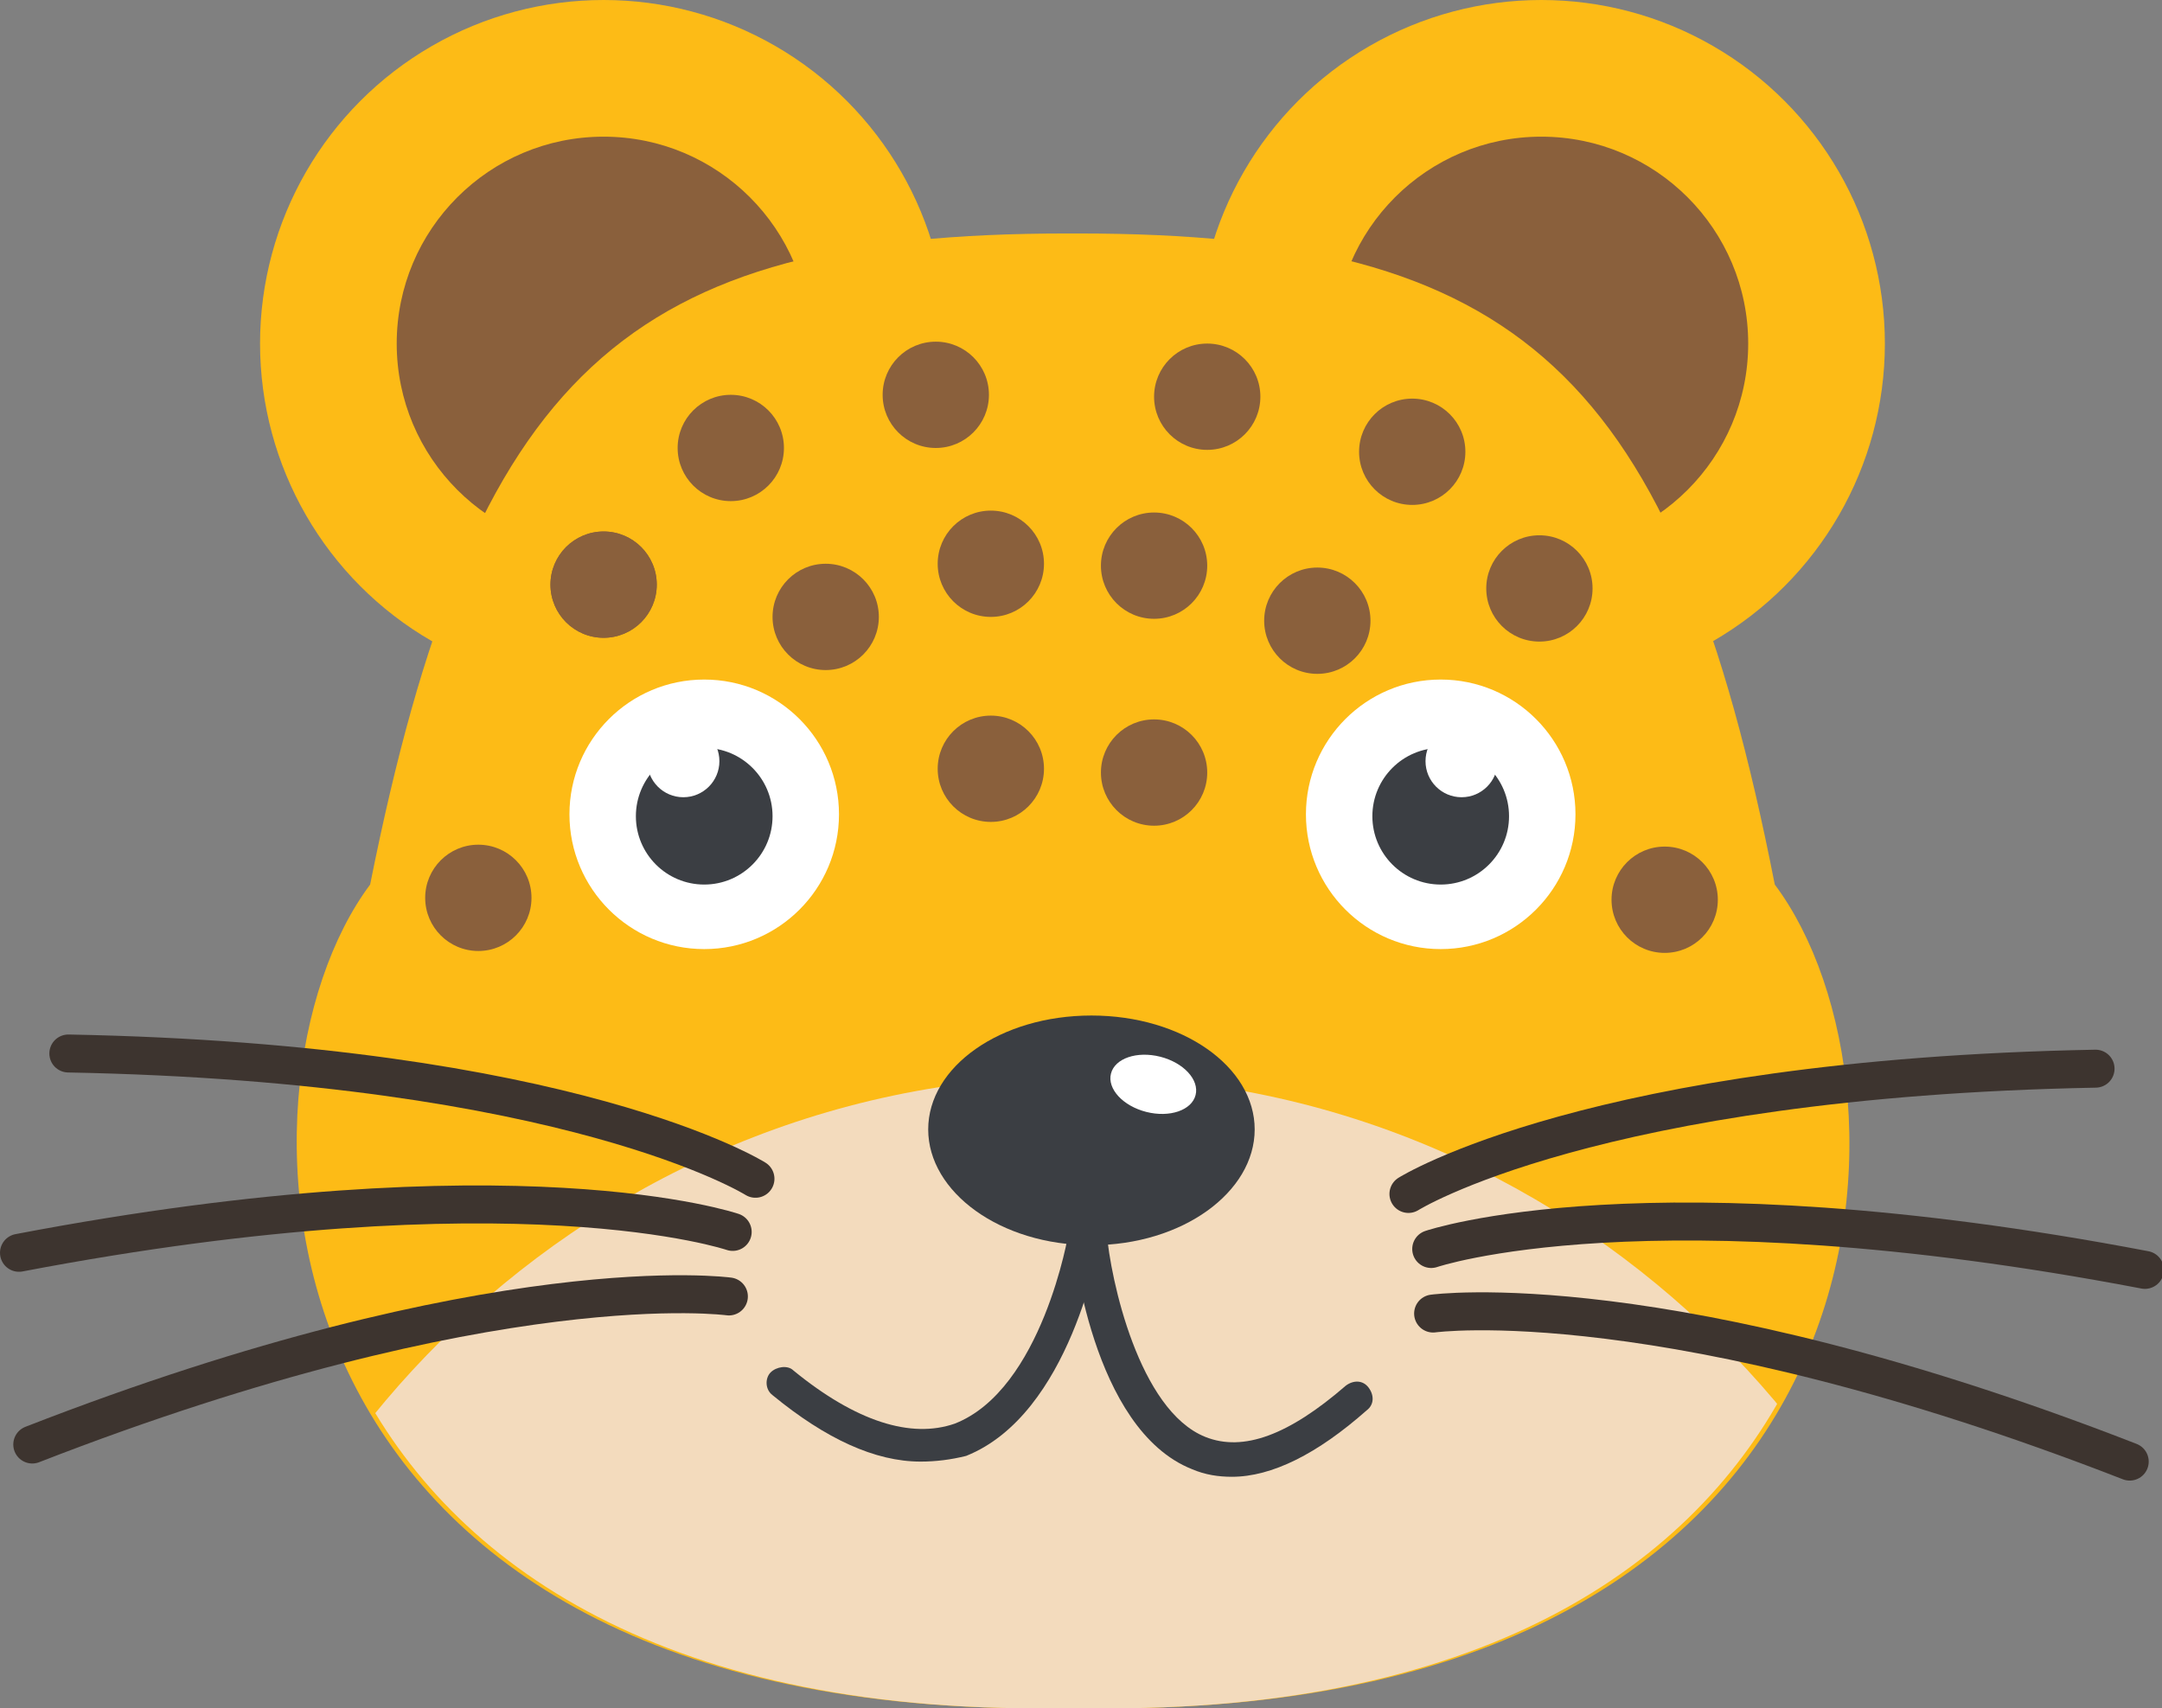 <?xml version="1.0" encoding="utf-8"?>
<!-- Generator: Adobe Illustrator 19.2.1, SVG Export Plug-In . SVG Version: 6.00 Build 0)  -->
<svg version="1.1" id="background" xmlns="http://www.w3.org/2000/svg" xmlns:xlink="http://www.w3.org/1999/xlink" x="0px" y="0px"
	 viewBox="0 0 113.9 90" style="enable-background:new 0 0 113.9 90;" xml:space="preserve">
<rect x="0" y="0" width="113.9" height="90" fill="#808080" stroke="none"/>
<style type="text/css">
	.st0{fill:#FDBB16;}
	.st1{fill:#8A603C;}
	.st2{clip-path:url(#SVGID_2_);}
	.st3{fill:#F3DBBD;}
	.st4{fill:#FFFFFF;}
	.st5{fill:#3B3E43;}
	.st6{fill:none;stroke:#3D342F;stroke-width:2;stroke-linecap:round;stroke-miterlimit:10;}
</style>
<title>avatar.leopard</title>
<circle class="st0" cx="31.8" cy="18.1" r="18.1"/>
<circle class="st1" cx="31.8" cy="18.1" r="10.9"/>
<circle class="st0" cx="81.2" cy="18.1" r="18.1"/>
<circle class="st1" cx="81.2" cy="18.1" r="10.9"/>
<path class="st0" d="M93.5,46.6c-5.3-27-13.5-34.3-36.7-34.3h-0.6c-23.2,0-31.3,7.3-36.7,34.3C11.5,57.3,12.7,90,54.7,90h3.7
	C100.4,90,101.6,57.4,93.5,46.6z"/>
<g>
	<defs>
		<path id="SVGID_1_" d="M93.5,45.3C88.2,17.5,80,10,56.8,10h-0.6C33,10,24.9,17.5,19.5,45.3c-8,11-6.8,44.7,35.2,44.7h3.7
			C100.4,90,101.6,56.4,93.5,45.3z"/>
	</defs>
	<clipPath id="SVGID_2_">
		<use xlink:href="#SVGID_1_"  style="overflow:visible;"/>
	</clipPath>
	<g class="st2">
		<path class="st3" d="M103.7,99.5c0,20-19.5,36.2-46.8,36.2s-46.8-16.2-46.8-36.2s19.5-42.8,46.8-42.8S103.7,79.5,103.7,99.5z"/>
	</g>
</g>
<circle class="st4" cx="37.1" cy="42.9" r="7.1"/>
<circle class="st5" cx="37.1" cy="43" r="3.6"/>
<circle class="st4" cx="36" cy="40.1" r="1.9"/>
<path class="st5" d="M66.1,59.5c0,3.3-3.8,6.1-8.6,6.1s-8.6-2.8-8.6-6.1s3.8-6,8.6-6S66.1,56.2,66.1,59.5z"/>
<path class="st5" d="M48.5,77c-2.4,0-5-1.2-7.8-3.5c-0.4-0.3-0.4-0.9-0.1-1.2s0.9-0.4,1.2-0.1c3.3,2.7,6.2,3.6,8.5,2.8
	c4.6-1.8,6-10,6-10.1c0.1-0.5,0.5-0.8,1-0.7s0.8,0.5,0.7,1c-0.1,0.4-1.6,9.3-7.1,11.5C50.1,76.9,49.3,77,48.5,77z"/>
<path class="st5" d="M64.9,77.8c-0.7,0-1.4-0.1-2.1-0.4c-5.3-2.1-6.3-11.9-6.3-12.3c0-0.5,0.3-0.9,0.8-1c0.5,0,0.9,0.3,1,0.8l0,0
	c0.2,2.5,1.7,9.4,5.2,10.8c2,0.8,4.4-0.1,7.4-2.7c0.4-0.3,0.9-0.3,1.2,0.1s0.3,0.9-0.1,1.2l0,0C69.4,76.6,67,77.8,64.9,77.8z"/>
<ellipse transform="matrix(0.246 -0.969 0.969 0.246 -9.529 101.993)" class="st4" cx="60.8" cy="57.1" rx="1.5" ry="2.3"/>
<circle class="st4" cx="75.9" cy="42.9" r="7.1"/>
<circle class="st5" cx="75.9" cy="43" r="3.6"/>
<circle class="st4" cx="77" cy="40.1" r="1.9"/>
<path class="st6" d="M39.8,62.1c0,0-9.7-6.1-36.2-6.6"/>
<path class="st6" d="M38.6,64.9c0,0-11.4-3.9-37.6,1.1"/>
<path class="st6" d="M38.4,68.3c0,0-12.3-1.7-36.7,7.8"/>
<path class="st6" d="M74.2,62.9c0,0,9.7-6.1,36.2-6.6"/>
<path class="st6" d="M75.4,65.8c0,0,11.4-3.9,37.6,1.1"/>
<path class="st6" d="M75.5,69.2c0,0,12.3-1.7,36.7,7.8"/>
<circle class="st1" cx="31.8" cy="30.8" r="2.8"/>
<circle class="st1" cx="52.2" cy="40.5" r="2.8"/>
<circle class="st1" cx="25.2" cy="47.3" r="2.8"/>
<circle class="st1" cx="43.5" cy="32.5" r="2.8"/>
<circle class="st1" cx="38.5" cy="23.6" r="2.8"/>
<circle class="st1" cx="49.3" cy="20.8" r="2.8"/>
<circle class="st1" cx="31.8" cy="30.8" r="2.8"/>
<circle class="st1" cx="52.2" cy="29.7" r="2.8"/>
<circle class="st1" cx="60.8" cy="40.7" r="2.8"/>
<circle class="st1" cx="87.7" cy="47.4" r="2.8"/>
<circle class="st1" cx="69.4" cy="32.7" r="2.8"/>
<circle class="st1" cx="74.4" cy="23.8" r="2.8"/>
<circle class="st1" cx="63.6" cy="20.9" r="2.8"/>
<circle class="st1" cx="81.1" cy="31" r="2.8"/>
<circle class="st1" cx="60.8" cy="29.8" r="2.8"/>
</svg>
